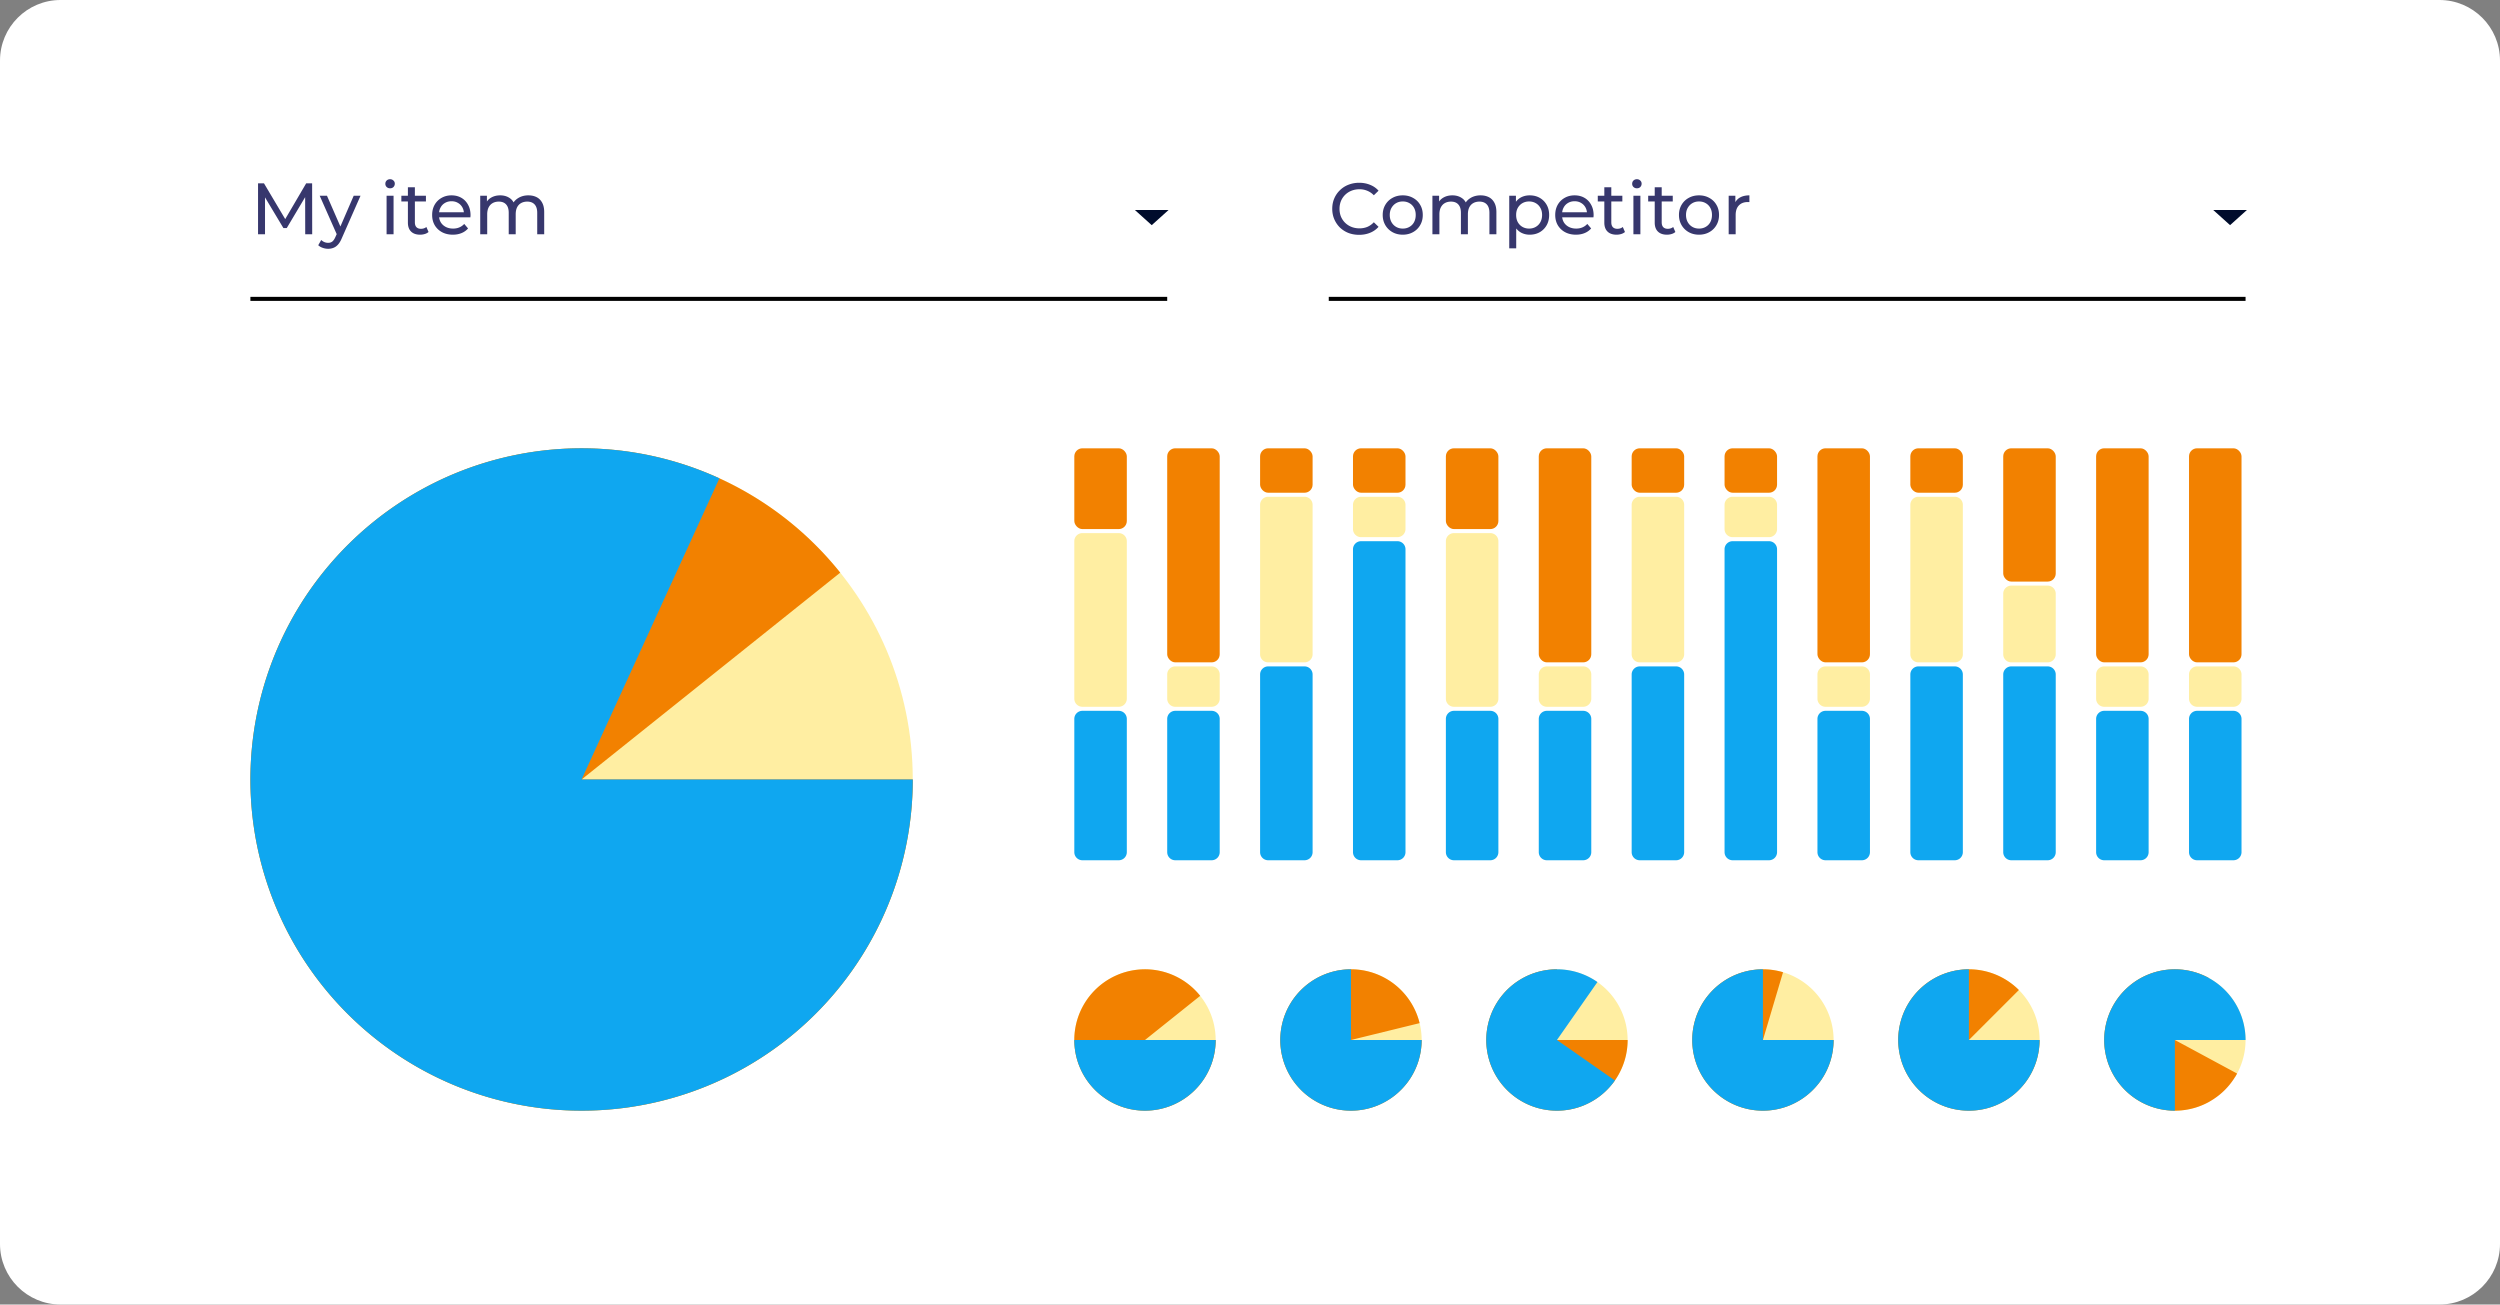 <svg width="619" height="323" fill="none" xmlns="http://www.w3.org/2000/svg"><rect width="100%" height="100%" fill="#808080" stroke="none"/><path d="M0 15C0 6.716 6.716 0 15 0h589c8.284 0 15 6.716 15 15v293c0 8.284-6.716 15-15 15H15c-8.284 0-15-6.716-15-15V15z" fill="#fff"/><path d="M62 74h227" stroke="#000"/><path d="M63.89 58V45.4h1.476l5.652 9.522h-.792l5.58-9.522h1.476L77.3 58h-1.728l-.018-9.882h.414L71 56.47h-.828l-5.004-8.352h.45V58H63.89zm17.353 3.6c-.456 0-.9-.078-1.332-.234a3.038 3.038 0 01-1.116-.648l.738-1.296c.24.228.504.402.792.522.288.12.594.18.918.18.42 0 .768-.108 1.044-.324.276-.216.534-.6.774-1.152l.594-1.314.18-.216 3.744-8.658h1.692l-4.626 10.494c-.276.672-.588 1.2-.936 1.584-.336.384-.708.654-1.116.81a3.513 3.513 0 01-1.35.252zm2.268-3.294l-4.356-9.846h1.8l3.708 8.496-1.152 1.35zM95.718 58v-9.54h1.728V58h-1.728zm.864-11.376c-.336 0-.618-.108-.846-.324a1.077 1.077 0 01-.324-.792c0-.324.108-.594.324-.81.228-.216.51-.324.846-.324.336 0 .612.108.828.324a.994.994 0 01.342.774c0 .324-.108.6-.324.828-.216.216-.498.324-.846.324zm7.439 11.484c-.96 0-1.704-.258-2.232-.774-.528-.516-.792-1.254-.792-2.214v-8.748h1.728v8.676c0 .516.126.912.378 1.188.264.276.636.414 1.116.414.54 0 .99-.15 1.35-.45l.54 1.242a2.506 2.506 0 01-.954.504c-.36.108-.738.162-1.134.162zm-4.644-8.226V48.46h6.084v1.422h-6.084zm12.753 8.226c-1.02 0-1.92-.21-2.7-.63a4.62 4.62 0 01-1.8-1.728c-.42-.732-.63-1.572-.63-2.52s.204-1.788.612-2.52a4.5 4.5 0 011.71-1.71c.732-.42 1.554-.63 2.466-.63.924 0 1.74.204 2.448.612.708.408 1.26.984 1.656 1.728.408.732.612 1.59.612 2.574 0 .072-.006.156-.018.252 0 .096-.006.186-.018.27h-8.118v-1.242h7.218l-.702.432c.012-.612-.114-1.158-.378-1.638a2.807 2.807 0 00-1.098-1.116c-.456-.276-.99-.414-1.602-.414-.6 0-1.134.138-1.602.414a2.779 2.779 0 00-1.098 1.134c-.264.48-.396 1.032-.396 1.656v.288c0 .636.144 1.206.432 1.71.3.492.714.876 1.242 1.152.528.276 1.134.414 1.818.414.564 0 1.074-.096 1.53-.288.468-.192.876-.48 1.224-.864l.954 1.116a4.166 4.166 0 01-1.62 1.152c-.636.264-1.35.396-2.142.396zm18.708-9.738c.768 0 1.446.15 2.034.45.588.3 1.044.756 1.368 1.368.336.612.504 1.386.504 2.322V58h-1.728v-5.292c0-.924-.216-1.62-.648-2.088-.432-.468-1.038-.702-1.818-.702-.576 0-1.08.12-1.512.36-.432.24-.768.594-1.008 1.062-.228.468-.342 1.05-.342 1.746V58h-1.728v-5.292c0-.924-.216-1.62-.648-2.088-.42-.468-1.026-.702-1.818-.702-.564 0-1.062.12-1.494.36-.432.24-.768.594-1.008 1.062-.24.468-.36 1.05-.36 1.746V58h-1.728v-9.54h1.656v2.538l-.27-.648c.3-.624.762-1.11 1.386-1.458.624-.348 1.35-.522 2.178-.522.912 0 1.698.228 2.358.684.66.444 1.092 1.122 1.296 2.034l-.702-.288c.288-.732.792-1.32 1.512-1.764.72-.444 1.56-.666 2.52-.666z" fill="#37376D"/><path d="M285.165 55.75L281 52h8.33l-4.165 3.75z" fill="#000C2C"/><path d="M329 74h227" stroke="#000"/><path d="M336.524 58.144c-.96 0-1.848-.156-2.664-.468a6.533 6.533 0 01-2.106-1.35 6.521 6.521 0 01-1.386-2.052c-.336-.78-.504-1.638-.504-2.574 0-.936.168-1.794.504-2.574a6.174 6.174 0 011.404-2.034 6.155 6.155 0 012.106-1.35 7.155 7.155 0 012.664-.486c.972 0 1.866.168 2.682.504.828.324 1.53.81 2.106 1.458l-1.17 1.134a4.57 4.57 0 00-1.62-1.116 4.923 4.923 0 00-1.926-.378c-.708 0-1.368.12-1.98.36-.6.24-1.122.576-1.566 1.008a4.638 4.638 0 00-1.044 1.548c-.24.588-.36 1.23-.36 1.926s.12 1.344.36 1.944c.252.588.6 1.098 1.044 1.53.444.432.966.768 1.566 1.008.612.24 1.272.36 1.98.36.684 0 1.326-.12 1.926-.36.6-.252 1.14-.636 1.62-1.152l1.17 1.134a5.584 5.584 0 01-2.106 1.476c-.816.336-1.716.504-2.7.504zm10.804-.036c-.96 0-1.812-.21-2.556-.63a4.69 4.69 0 01-1.764-1.728c-.432-.744-.648-1.584-.648-2.52 0-.948.216-1.788.648-2.52a4.557 4.557 0 011.764-1.71c.744-.42 1.596-.63 2.556-.63.948 0 1.794.21 2.538.63a4.4 4.4 0 011.764 1.71c.432.72.648 1.56.648 2.52 0 .948-.216 1.788-.648 2.52a4.524 4.524 0 01-1.764 1.728c-.744.42-1.59.63-2.538.63zm0-1.512c.612 0 1.158-.138 1.638-.414a2.922 2.922 0 001.152-1.17c.276-.516.414-1.11.414-1.782 0-.684-.138-1.272-.414-1.764a2.922 2.922 0 00-1.152-1.17c-.48-.276-1.026-.414-1.638-.414-.612 0-1.158.138-1.638.414-.48.276-.864.666-1.152 1.17-.288.492-.432 1.08-.432 1.764 0 .672.144 1.266.432 1.782.288.504.672.894 1.152 1.17.48.276 1.026.414 1.638.414zm19.273-8.226c.768 0 1.446.15 2.034.45.588.3 1.044.756 1.368 1.368.336.612.504 1.386.504 2.322V58h-1.728v-5.292c0-.924-.216-1.62-.648-2.088-.432-.468-1.038-.702-1.818-.702-.576 0-1.08.12-1.512.36-.432.24-.768.594-1.008 1.062-.228.468-.342 1.05-.342 1.746V58h-1.728v-5.292c0-.924-.216-1.62-.648-2.088-.42-.468-1.026-.702-1.818-.702-.564 0-1.062.12-1.494.36-.432.24-.768.594-1.008 1.062-.24.468-.36 1.05-.36 1.746V58h-1.728v-9.54h1.656v2.538l-.27-.648c.3-.624.762-1.11 1.386-1.458.624-.348 1.35-.522 2.178-.522.912 0 1.698.228 2.358.684.66.444 1.092 1.122 1.296 2.034l-.702-.288c.288-.732.792-1.32 1.512-1.764.72-.444 1.56-.666 2.52-.666zm12.144 9.738c-.792 0-1.518-.18-2.178-.54-.648-.372-1.17-.918-1.566-1.638-.384-.72-.576-1.62-.576-2.7s.186-1.98.558-2.7c.384-.72.9-1.26 1.548-1.62.66-.36 1.398-.54 2.214-.54.936 0 1.764.204 2.484.612a4.5 4.5 0 011.71 1.71c.42.72.63 1.566.63 2.538 0 .972-.21 1.824-.63 2.556a4.5 4.5 0 01-1.71 1.71c-.72.408-1.548.612-2.484.612zm-5.058 3.384V48.46h1.656v2.574l-.108 2.214.18 2.214v6.03h-1.728zm4.914-4.896c.612 0 1.158-.138 1.638-.414a2.922 2.922 0 001.152-1.17c.288-.516.432-1.11.432-1.782 0-.684-.144-1.272-.432-1.764a2.922 2.922 0 00-1.152-1.17c-.48-.276-1.026-.414-1.638-.414-.6 0-1.146.138-1.638.414-.48.276-.864.666-1.152 1.17-.276.492-.414 1.08-.414 1.764 0 .672.138 1.266.414 1.782.288.504.672.894 1.152 1.17a3.29 3.29 0 001.638.414zm11.603 1.512c-1.02 0-1.92-.21-2.7-.63a4.62 4.62 0 01-1.8-1.728c-.42-.732-.63-1.572-.63-2.52s.204-1.788.612-2.52a4.5 4.5 0 011.71-1.71c.732-.42 1.554-.63 2.466-.63.924 0 1.74.204 2.448.612.708.408 1.26.984 1.656 1.728.408.732.612 1.59.612 2.574 0 .072-.006.156-.018.252 0 .096-.006.186-.018.27h-8.118v-1.242h7.218l-.702.432c.012-.612-.114-1.158-.378-1.638a2.807 2.807 0 00-1.098-1.116c-.456-.276-.99-.414-1.602-.414-.6 0-1.134.138-1.602.414a2.779 2.779 0 00-1.098 1.134c-.264.48-.396 1.032-.396 1.656v.288c0 .636.144 1.206.432 1.71.3.492.714.876 1.242 1.152.528.276 1.134.414 1.818.414.564 0 1.074-.096 1.53-.288.468-.192.876-.48 1.224-.864l.954 1.116a4.166 4.166 0 01-1.62 1.152c-.636.264-1.35.396-2.142.396zm10.05 0c-.96 0-1.704-.258-2.232-.774-.528-.516-.792-1.254-.792-2.214v-8.748h1.728v8.676c0 .516.126.912.378 1.188.264.276.636.414 1.116.414.54 0 .99-.15 1.35-.45l.54 1.242a2.506 2.506 0 01-.954.504c-.36.108-.738.162-1.134.162zm-4.644-8.226V48.46h6.084v1.422h-6.084zM404.431 58v-9.54h1.728V58h-1.728zm.864-11.376c-.336 0-.618-.108-.846-.324a1.077 1.077 0 01-.324-.792c0-.324.108-.594.324-.81.228-.216.51-.324.846-.324.336 0 .612.108.828.324a.994.994 0 01.342.774c0 .324-.108.6-.324.828-.216.216-.498.324-.846.324zm7.439 11.484c-.96 0-1.704-.258-2.232-.774-.528-.516-.792-1.254-.792-2.214v-8.748h1.728v8.676c0 .516.126.912.378 1.188.264.276.636.414 1.116.414.54 0 .99-.15 1.35-.45l.54 1.242a2.506 2.506 0 01-.954.504c-.36.108-.738.162-1.134.162zm-4.644-8.226V48.46h6.084v1.422h-6.084zm12.591 8.226c-.96 0-1.812-.21-2.556-.63a4.69 4.69 0 01-1.764-1.728c-.432-.744-.648-1.584-.648-2.52 0-.948.216-1.788.648-2.52a4.557 4.557 0 011.764-1.71c.744-.42 1.596-.63 2.556-.63.948 0 1.794.21 2.538.63a4.4 4.4 0 011.764 1.71c.432.72.648 1.56.648 2.52 0 .948-.216 1.788-.648 2.52a4.524 4.524 0 01-1.764 1.728c-.744.42-1.59.63-2.538.63zm0-1.512c.612 0 1.158-.138 1.638-.414a2.922 2.922 0 001.152-1.17c.276-.516.414-1.11.414-1.782 0-.684-.138-1.272-.414-1.764a2.922 2.922 0 00-1.152-1.17c-.48-.276-1.026-.414-1.638-.414-.612 0-1.158.138-1.638.414-.48.276-.864.666-1.152 1.17-.288.492-.432 1.08-.432 1.764 0 .672.144 1.266.432 1.782.288.504.672.894 1.152 1.17.48.276 1.026.414 1.638.414zm7.34 1.404v-9.54h1.656v2.592l-.162-.648a2.93 2.93 0 011.332-1.512c.624-.348 1.392-.522 2.304-.522v1.674a1.312 1.312 0 00-.216-.018h-.18c-.924 0-1.656.276-2.196.828-.54.552-.81 1.35-.81 2.394V58h-1.728z" fill="#37376D"/><path d="M552.165 55.75L548 52h8.33l-4.165 3.75z" fill="#000C2C"/><circle opacity=".6" cx="144" cy="193" r="82" fill="#FFE264"/><path d="M226 193a82 82 0 11-17.958-51.211L144 193h82z" fill="#F28100"/><path d="M226 193a82 82 0 11-47.873-74.561L144 193h82z" fill="#0FA7F0"/><circle opacity=".6" cx="283.5" cy="257.5" r="17.5" fill="#FFE264"/><path d="M301 257.5a17.5 17.5 0 11-3.832-10.929L283.5 257.5H301z" fill="#F28100"/><path d="M301 257.5a17.508 17.508 0 01-5.126 12.374A17.51 17.51 0 01283.5 275a17.508 17.508 0 01-12.374-5.126A17.51 17.51 0 01266 257.5h35z" fill="#0FA7F0"/><path opacity=".6" d="M348.246 268.33a17.497 17.497 0 00-1.281-23.113 17.503 17.503 0 00-23.091-1.622 17.5 17.5 0 0017.466 30.013L334.5 257.5l13.746 10.83z" fill="#FFE264"/><path d="M352 257.5a17.501 17.501 0 01-28.709 13.439 17.5 17.5 0 1128.205-17.61L334.5 257.5H352z" fill="#F28100"/><path d="M352 257.5a17.496 17.496 0 01-10.803 16.168 17.491 17.491 0 01-19.071-3.794 17.491 17.491 0 01-3.794-19.071A17.503 17.503 0 01334.5 240v17.5H352z" fill="#0FA7F0"/><path opacity=".6" d="M501.246 268.33a17.497 17.497 0 00-1.281-23.113 17.503 17.503 0 00-23.091-1.622 17.5 17.5 0 0017.466 30.013L487.5 257.5l13.746 10.83z" fill="#FFE264"/><path d="M505 257.5a17.503 17.503 0 01-14.086 17.164 17.5 17.5 0 118.96-29.538L487.5 257.5H505z" fill="#F28100"/><path d="M505 257.5a17.496 17.496 0 01-10.803 16.168 17.491 17.491 0 01-19.071-3.794 17.491 17.491 0 01-3.794-19.071A17.503 17.503 0 01487.5 240v17.5H505z" fill="#0FA7F0"/><path opacity=".6" d="M450.246 268.33a17.497 17.497 0 00-1.281-23.113 17.503 17.503 0 00-23.091-1.622 17.5 17.5 0 0017.466 30.013L436.5 257.5l13.746 10.83z" fill="#FFE264"/><path d="M454 257.5a17.504 17.504 0 01-11.986 16.609 17.507 17.507 0 01-10.762.086 17.507 17.507 0 01-12.25-16.415 17.5 17.5 0 0122.478-17.057L436.5 257.5H454z" fill="#F28100"/><path d="M454 257.5a17.496 17.496 0 01-10.803 16.168 17.491 17.491 0 01-19.071-3.794 17.491 17.491 0 01-3.794-19.071A17.503 17.503 0 01436.5 240v17.5H454z" fill="#0FA7F0"/><path opacity=".6" d="M399.246 268.33a17.497 17.497 0 00-1.281-23.113 17.503 17.503 0 00-23.091-1.622 17.5 17.5 0 0017.466 30.013L385.5 257.5l13.746 10.83z" fill="#FFE264"/><path d="M403 257.5a17.496 17.496 0 01-10.803 16.168 17.491 17.491 0 01-19.071-3.794 17.491 17.491 0 01-3.794-19.071A17.503 17.503 0 01385.5 240v17.5H403z" fill="#F28100"/><path d="M399.845 267.524a17.499 17.499 0 01-31.576-6.969 17.493 17.493 0 017.814-17.805 17.5 17.5 0 0119.441.405L385.5 257.5l14.345 10.024z" fill="#0FA7F0"/><path opacity=".6" d="M553.379 266.711a17.495 17.495 0 00-3.878-22.821 17.497 17.497 0 00-23.127.992 17.5 17.5 0 0020.738 27.852L538.5 257.5l14.879 9.211z" fill="#FFE264"/><path d="M553.901 265.81a17.498 17.498 0 01-32.167-3.296 17.496 17.496 0 015.717-18.585 17.497 17.497 0 0119.359-1.83L538.5 257.5l15.401 8.31z" fill="#F28100"/><path d="M538.5 275a17.496 17.496 0 01-16.168-10.803 17.498 17.498 0 0112.754-23.861 17.506 17.506 0 0117.965 7.442A17.496 17.496 0 01556 257.5h-17.5V275zM266 178a2 2 0 012-2h9a2 2 0 012 2v33a2 2 0 01-2 2h-9a2 2 0 01-2-2v-33zm92 0a2 2 0 012-2h9a2 2 0 012 2v33a2 2 0 01-2 2h-9a2 2 0 01-2-2v-33zm-69 0a2 2 0 012-2h9a2 2 0 012 2v33a2 2 0 01-2 2h-9a2 2 0 01-2-2v-33zm92 0a2 2 0 012-2h9a2 2 0 012 2v33a2 2 0 01-2 2h-9a2 2 0 01-2-2v-33zm69 0a2 2 0 012-2h9a2 2 0 012 2v33a2 2 0 01-2 2h-9a2 2 0 01-2-2v-33zm69 0a2 2 0 012-2h9a2 2 0 012 2v33a2 2 0 01-2 2h-9a2 2 0 01-2-2v-33zm23 0a2 2 0 012-2h9a2 2 0 012 2v33a2 2 0 01-2 2h-9a2 2 0 01-2-2v-33zm-230-11a2 2 0 012-2h9a2 2 0 012 2v44a2 2 0 01-2 2h-9a2 2 0 01-2-2v-44zm92 0a2 2 0 012-2h9a2 2 0 012 2v44a2 2 0 01-2 2h-9a2 2 0 01-2-2v-44zm69 0a2 2 0 012-2h9a2 2 0 012 2v44a2 2 0 01-2 2h-9a2 2 0 01-2-2v-44zm23 0a2 2 0 012-2h9a2 2 0 012 2v44a2 2 0 01-2 2h-9a2 2 0 01-2-2v-44zm-161-31a2 2 0 012-2h9a2 2 0 012 2v75a2 2 0 01-2 2h-9a2 2 0 01-2-2v-75zm92 0a2 2 0 012-2h9a2 2 0 012 2v75a2 2 0 01-2 2h-9a2 2 0 01-2-2v-75z" fill="#0FA7F0"/><path d="M266 134a2 2 0 012-2h9a2 2 0 012 2v39a2 2 0 01-2 2h-9a2 2 0 01-2-2v-39zm92 0a2 2 0 012-2h9a2 2 0 012 2v39a2 2 0 01-2 2h-9a2 2 0 01-2-2v-39zm-69 33a2 2 0 012-2h9a2 2 0 012 2v6a2 2 0 01-2 2h-9a2 2 0 01-2-2v-6zm92 0a2 2 0 012-2h9a2 2 0 012 2v6a2 2 0 01-2 2h-9a2 2 0 01-2-2v-6zm69 0a2 2 0 012-2h9a2 2 0 012 2v6a2 2 0 01-2 2h-9a2 2 0 01-2-2v-6zm69 0a2 2 0 012-2h9a2 2 0 012 2v6a2 2 0 01-2 2h-9a2 2 0 01-2-2v-6zm23 0a2 2 0 012-2h9a2 2 0 012 2v6a2 2 0 01-2 2h-9a2 2 0 01-2-2v-6zm-230-42a2 2 0 012-2h9a2 2 0 012 2v37a2 2 0 01-2 2h-9a2 2 0 01-2-2v-37zm92 0a2 2 0 012-2h9a2 2 0 012 2v37a2 2 0 01-2 2h-9a2 2 0 01-2-2v-37zm69 0a2 2 0 012-2h9a2 2 0 012 2v37a2 2 0 01-2 2h-9a2 2 0 01-2-2v-37zm23 22a2 2 0 012-2h9a2 2 0 012 2v15a2 2 0 01-2 2h-9a2 2 0 01-2-2v-15zm-161-22a2 2 0 012-2h9a2 2 0 012 2v6a2 2 0 01-2 2h-9a2 2 0 01-2-2v-6zm92 0a2 2 0 012-2h9a2 2 0 012 2v6a2 2 0 01-2 2h-9a2 2 0 01-2-2v-6z" fill="#FFEEA2"/><rect x="266" y="111" width="13" height="20" rx="2" fill="#F28100"/><rect x="358" y="111" width="13" height="20" rx="2" fill="#F28100"/><rect x="289" y="111" width="13" height="53" rx="2" fill="#F28100"/><rect x="381" y="111" width="13" height="53" rx="2" fill="#F28100"/><rect x="450" y="111" width="13" height="53" rx="2" fill="#F28100"/><rect x="519" y="111" width="13" height="53" rx="2" fill="#F28100"/><rect x="542" y="111" width="13" height="53" rx="2" fill="#F28100"/><rect x="312" y="111" width="13" height="11" rx="2" fill="#F28100"/><rect x="404" y="111" width="13" height="11" rx="2" fill="#F28100"/><rect x="473" y="111" width="13" height="11" rx="2" fill="#F28100"/><rect x="496" y="111" width="13" height="33" rx="2" fill="#F28100"/><rect x="335" y="111" width="13" height="11" rx="2" fill="#F28100"/><rect x="427" y="111" width="13" height="11" rx="2" fill="#F28100"/></svg>